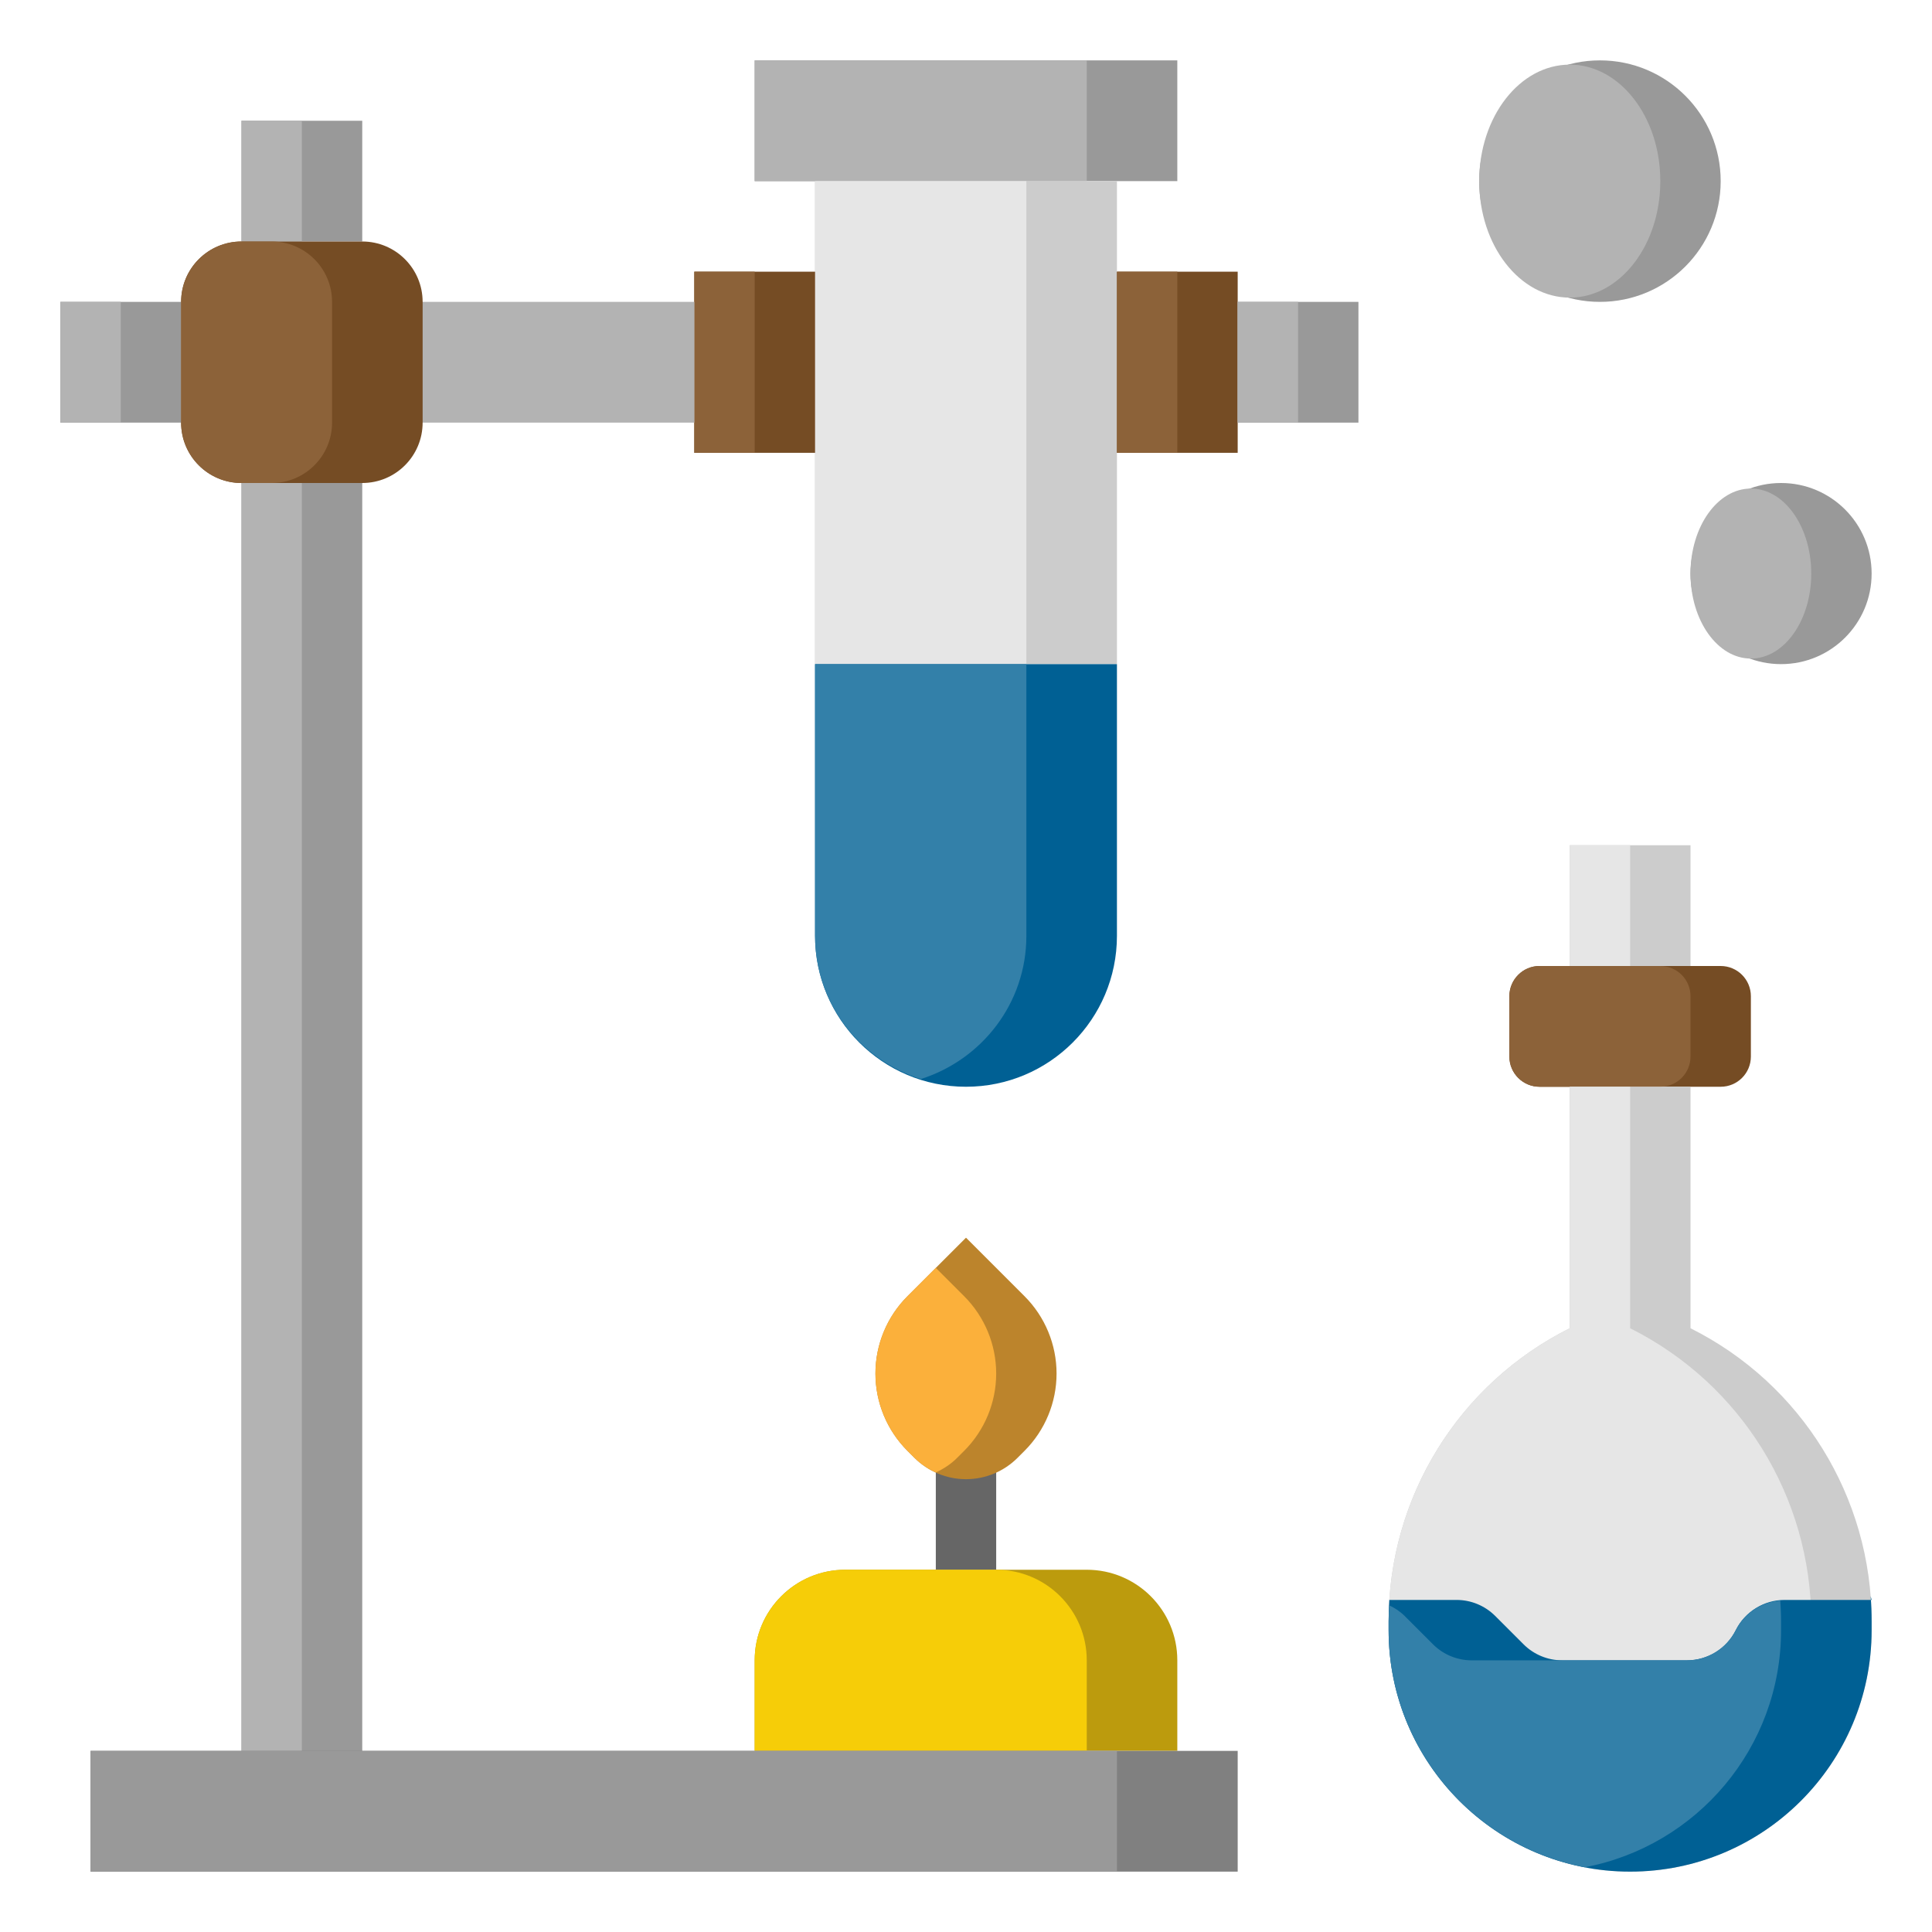 <?xml version="1.0" ?><svg id="Layer_3" style="enable-background:new 0 0 64 64;" version="1.1" viewBox="0 0 64 64" xml:space="preserve" xmlns="http://www.w3.org/2000/svg" xmlns:xlink="http://www.w3.org/1999/xlink"><g><g><rect height="44" style="fill:#999999;" width="4" x="8" y="15"/></g><g><rect height="44" style="fill:#B3B3B3;" width="2" x="8" y="15"/></g><g><g><rect height="4" style="fill:#666666;" width="2" x="31" y="48"/></g></g><g><path d="M30.293,48.293l-0.232-0.232C29.382,47.382,29,46.46,29,45.5v0c0-0.96,0.382-1.882,1.061-2.561    L32,41l1.939,1.939C34.618,43.618,35,44.54,35,45.5v0c0,0.96-0.382,1.882-1.061,2.561l-0.232,0.232C33.254,48.746,32.64,49,32,49    h0C31.36,49,30.746,48.746,30.293,48.293z" style="fill:#BC842C;"/></g><g><path d="M31.939,42.939L31,42l-0.939,0.939C29.382,43.618,29,44.54,29,45.5s0.382,1.882,1.061,2.561    l0.232,0.232c0.206,0.206,0.448,0.364,0.707,0.483c0.26-0.119,0.501-0.277,0.707-0.483l0.232-0.232    C32.618,47.382,33,46.46,33,45.5S32.618,43.618,31.939,42.939z" style="fill:#FBB03B;"/></g><g><circle cx="59" cy="19" r="3" style="fill:#999999;"/></g><g><ellipse cx="58" cy="19" rx="2" ry="2.816" style="fill:#B3B3B3;"/></g><g><circle cx="53" cy="6" r="4" style="fill:#999999;"/></g><g><ellipse cx="52" cy="6" rx="3" ry="3.859" style="fill:#B3B3B3;"/></g><g><path d="M52,36h-1c-0.552,0-1-0.448-1-1v-2c0-0.552,0.448-1,1-1h6c0.552,0,1,0.448,1,1v2    c0,0.552-0.448,1-1,1h-1H52z" style="fill:#754C24;"/></g><g><path d="M56,35v-2c0-0.552-0.448-1-1-1h-4c-0.552,0-1,0.448-1,1v2c0,0.552,0.448,1,1,1h1h2h1    C55.552,36,56,35.552,56,35z" style="fill:#8C6239;"/></g><g><rect height="4" style="fill:#CCCCCC;" width="4" x="52" y="28"/></g><g><rect height="4" style="fill:#E6E6E6;" width="2" x="52" y="28"/></g><g><path d="M62,53.706V54c0,4.418-3.582,8-8,8h0c-4.418,0-8-3.582-8-8v-0.294c0-4.11,2.322-7.867,5.998-9.705    L52,44v-8h4v8l0.002,0.001C59.678,45.839,62,49.596,62,53.706z" style="fill:#CCCCCC;"/></g><g><path d="M51.998,44.001C48.322,45.839,46,49.596,46,53.706V54c0,4.079,3.055,7.438,7,7.931    c3.945-0.493,7-3.852,7-7.931v-0.294c0-4.11-2.322-7.867-5.998-9.705L54,44v-8h-2v8L51.998,44.001z" style="fill:#E6E6E6;"/></g><g><path d="M61.968,52.875C61.989,53.15,62,53.427,62,53.706V54c0,4.418-3.582,8-8,8h0c-4.418,0-8-3.582-8-8    v-0.294c0-0.24,0.008-0.479,0.024-0.717L46.023,53l2.228,0c0.48,0,0.94,0.191,1.279,0.53l0.94,0.94    C50.809,54.809,51.27,55,51.749,55h4.133c0.685,0,1.312-0.387,1.618-1v0c0.306-0.613,0.933-1,1.618-1L62,53L61.968,52.875z" style="fill:#006094;"/></g><g><path d="M47.47,54.47l-0.94-0.94c-0.149-0.149-0.325-0.264-0.512-0.352C46.009,53.353,46,53.529,46,53.706    V54c0,3.905,2.799,7.152,6.5,7.855C56.201,61.152,59,57.905,59,54v-0.294c0-0.23-0.012-0.458-0.026-0.685    c-0.626,0.051-1.19,0.411-1.474,0.98c-0.306,0.613-0.933,1-1.618,1h-3h-1.133h-3C48.27,55,47.809,54.809,47.47,54.47z" style="fill:#3380A9;"/></g><g><path d="M25,58v-3c0-1.657,1.343-3,3-3h8c1.657,0,3,1.343,3,3v3H25z" style="fill:#BC9B0D;"/></g><g><path d="M33,52h-5c-1.657,0-3,1.343-3,3v3h11v-3C36,53.343,34.657,52,33,52z" style="fill:#F6CD08;"/></g><g><rect height="4" style="fill:#999999;" width="14" x="25" y="2"/></g><g><rect height="4" style="fill:#B3B3B3;" width="11" x="25" y="2"/></g><g><rect height="16" style="fill:#CCCCCC;" width="10" x="27" y="6"/></g><g><rect height="16" style="fill:#E6E6E6;" width="7" x="27" y="6"/></g><g><path d="M37,22H27v9c0,2.761,2.239,5,5,5h0c2.761,0,5-2.239,5-5V22z" style="fill:#006094;"/></g><g><path d="M30.5,35.746c2.023-0.64,3.5-2.51,3.5-4.746v-9h-7v9C27,33.235,28.477,35.105,30.5,35.746z" style="fill:#3380A9;"/></g><g><rect height="6" style="fill:#754C24;" width="4" x="23" y="9"/></g><g><rect height="6" style="fill:#8C6239;" width="2" x="23" y="9"/></g><g><rect height="6" style="fill:#754C24;" width="4" x="37" y="9"/></g><g><rect height="6" style="fill:#8C6239;" width="2" x="37" y="9"/></g><g><rect height="4" style="fill:#999999;" width="4" x="41" y="10"/></g><g><rect height="4" style="fill:#B3B3B3;" width="2" x="41" y="10"/></g><g><rect height="4" style="fill:#B3B3B3;" width="10" x="13" y="10"/></g><g><rect height="4" style="fill:#999999;" width="4" x="2" y="10"/></g><g><rect height="4" style="fill:#B3B3B3;" width="2" x="2" y="10"/></g><g><rect height="4" style="fill:#999999;" width="4" x="8" y="4"/></g><g><rect height="4" style="fill:#B3B3B3;" width="2" x="8" y="4"/></g><g><path d="M6,10v4c0,1.105,0.895,2,2,2h4c1.105,0,2-0.895,2-2v-4c0-1.105-0.895-2-2-2H8C6.895,8,6,8.895,6,10    z" style="fill:#754C24;"/></g><g><path d="M11,14v-4c0-1.105-0.895-2-2-2H8c-1.105,0-2,0.895-2,2v4c0,1.105,0.895,2,2,2h1    C10.105,16,11,15.105,11,14z" style="fill:#8C6239;"/></g><g><rect height="4" style="fill:#808080;" width="38" x="3" y="58"/></g><g><rect height="4" style="fill:#999999;" width="34" x="3" y="58"/></g></g></svg>